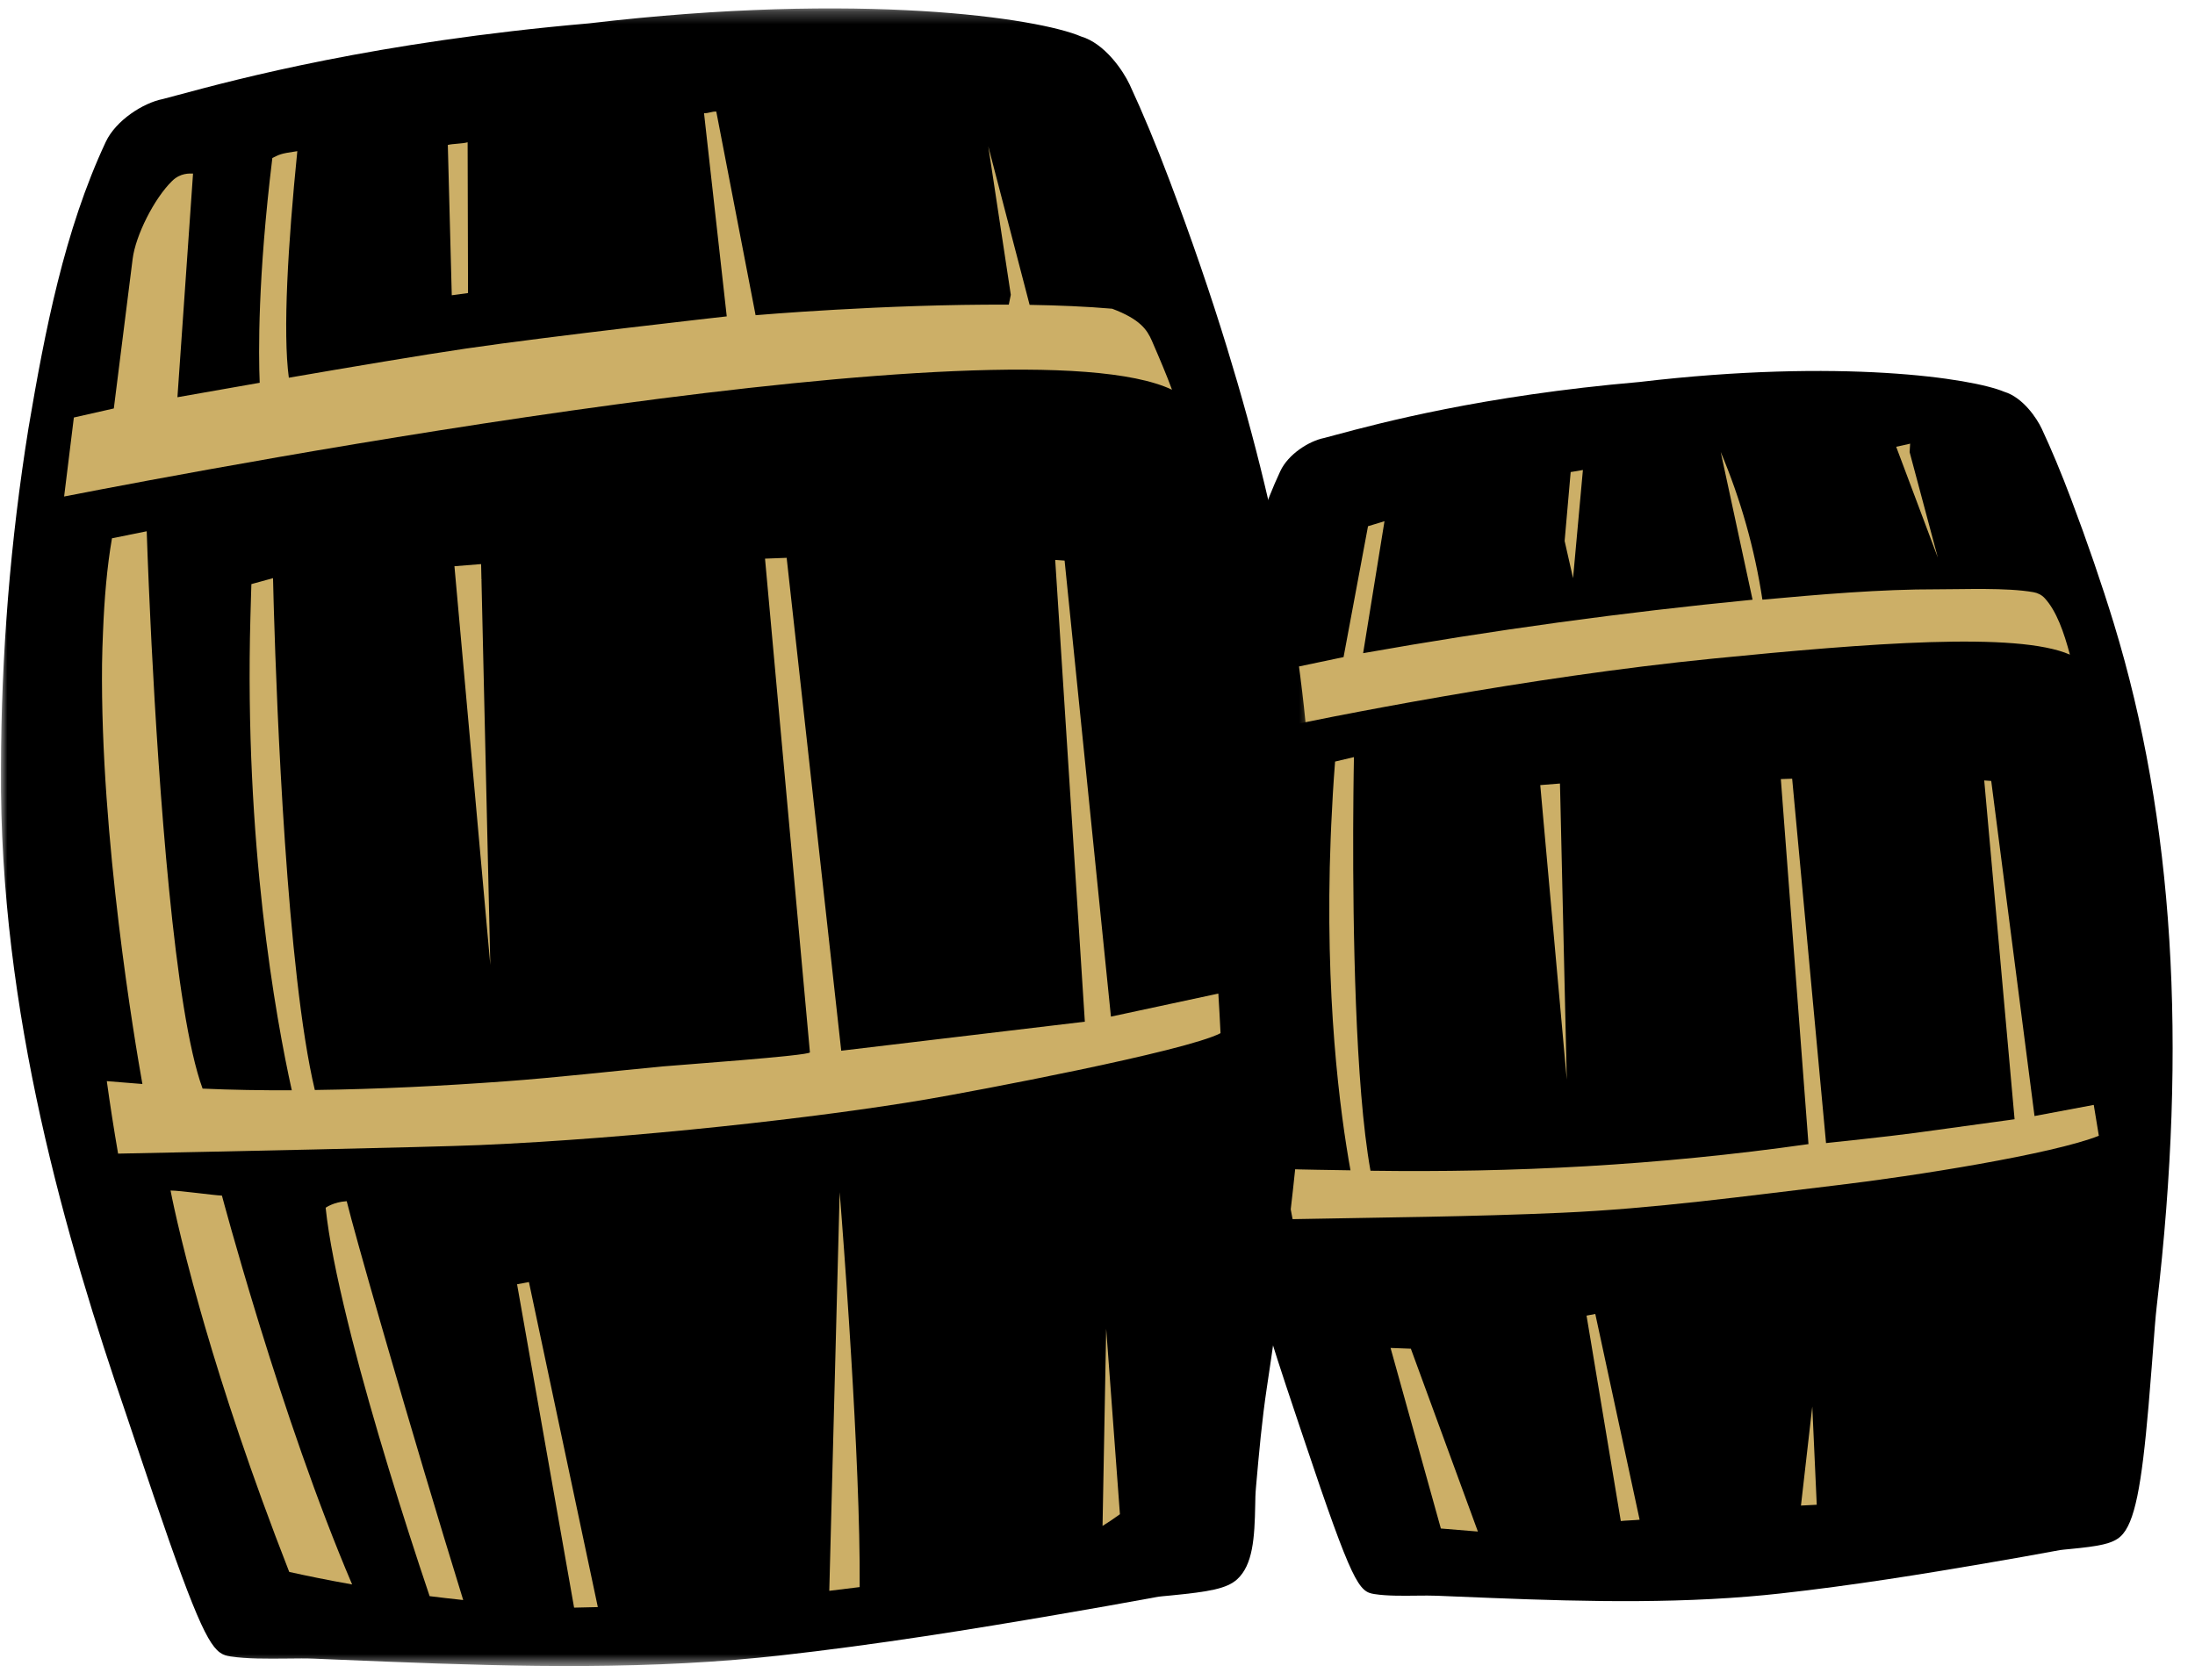 <svg xmlns="http://www.w3.org/2000/svg" xmlns:xlink="http://www.w3.org/1999/xlink" width="175" height="134" viewBox="0 0 175 134">
    <defs>
        <path id="18p06x6cwa" d="M0 0.249L104.571 0.249 104.571 132.444 0 132.444z"/>
    </defs>
    <g fill="none" fill-rule="evenodd">
        <g>
            <g>
                <g>
                    <g>
                        <path fill="#000" d="M171.47 108.67c.026-.356.054-.67.08-1.042.122-1.637.227-3.032.327-3.886 2.46-21.016 1.345-38.815-3.413-54.413v-.003c-.991-3.23-2.14-6.568-3.407-9.924-.798-2.117-1.564-3.954-2.343-5.622-.393-.847-1.512-2.511-2.995-2.956-2.546-1.076-13.028-2.677-29.071-.782-12.57 1.09-20.734 3.283-24.22 4.217l-.92.247c-1.227.244-2.876 1.298-3.504 2.643-2.462 5.253-3.606 11.236-4.571 16.924-1.067 6.618-1.612 13.383-1.626 20.098-.102 13.308 3.326 25.898 6.615 35.806l.977 2.927.468 1.396c3.914 11.693 4.404 12.223 5.653 12.409.972.15 2.184.138 3.353.124.582-.006 1.137-.012 1.594.007l1.542.063c7.644.315 15.519.64 23.293.003.854-.07 1.705-.151 2.556-.245 5.846-.648 11.565-1.582 16.386-2.41 1.969-.336 3.936-.683 5.909-1.05.15-.026.448-.051.805-.086 2.31-.222 3.382-.412 4.03-1.003 1.144-1.034 1.687-4.077 2.235-10.401l.247-3.041z" transform="translate(-77 -594) translate(0 -157) translate(77.073 660) translate(0 91.421)"/>
                        <path fill="#CCAF67" d="M144.77 119.583l-.356-7.832-.902 7.897c.419-.02.839-.041 1.258-.065M152.175 35.637l.041-.677c-.368.094-.742.168-1.113.249l3.322 8.842-2.25-8.414z" transform="translate(-77 -594) translate(0 -157) translate(77.073 660) translate(0 91.421)"/>
                        <path fill="#CCAF67" d="M164.953 51.786c-.474-1.786-1.07-3.483-2.008-4.502-.239-.26-.55-.416-.898-.478-2.134-.378-5.564-.226-7.637-.23-4.554-.012-9.437.415-13.972.827-.614-4.043-1.733-8.009-3.323-11.777l2.538 11.78c-10.399 1.013-20.76 2.436-31.048 4.264l1.703-10.525-1.314.401-1.949 10.436-6.112 1.284c-.239 1.543-.392 3.098-.554 4.651 5.554-1.174 21.31-4.343 36.115-5.815 12.441-1.236 24.257-2.159 28.46-.316M110.792 107.078l4.01 14.399c.984.08 1.968.16 2.952.242-1.78-4.86-3.563-9.72-5.344-14.58l-1.618-.061zM162.132 88.582l-3.451-26.722c-.178-.015-.371-.027-.558-.04l2.42 27.019s-4.756.656-7.915 1.088c-2.097.287-7.117.812-7.117.812l-2.701-29.06c-.298.01-.601.02-.902.032l2.203 29.11c-12.062 1.716-23.597 2.283-34.919 2.124-1.231-6.821-1.399-19.563-1.38-27.058l.004-.817c.013-3.092.056-5.112.056-5.112l-1.503.356c-.139 1.749-.234 3.427-.309 5.072-.017.345-.029.684-.042 1.025-.491 12.613.75 21.922 1.579 26.5-1.779-.036-3.568-.04-5.337-.112.198 1.36.472 2.678.721 4.007 7.158-.138 14.317-.191 21.469-.51 7.376-.327 14.651-1.334 21.978-2.201 6.062-.716 17.16-2.475 20.833-3.938-.11-.652-.242-1.453-.405-2.462l-4.724.887z" transform="translate(-77 -594) translate(0 -157) translate(77.073 660) translate(0 91.421)"/>
                        <path fill="#CCAF67" d="M126.127 37.06c-.324.063-.649.115-.975.164l-.482 5.498.672 2.967.785-8.628zM122.814 63.159L124.841 85.686 124.32 62.978 124.306 62.405 124.298 62.065 122.727 62.191 122.766 62.623zM127.58 106.524l-.466-2.155-.697.131.345 2.065.345 2.075 2.041 12.24c.28-.036 1.224-.068 1.5-.104l-2.62-12.167-.449-2.085z" transform="translate(-77 -594) translate(0 -157) translate(77.073 660) translate(0 91.421)"/>
                        <g transform="translate(-77 -594) translate(0 -157) translate(77.073 660) translate(0 91.421)">
                            <mask id="xtjvw6hlbb" fill="#fff">
                                <use xlink:href="#18p06x6cwa"/>
                            </mask>
                            <path fill="#000" d="M13.39 122.394c3.013 8.57 3.69 9.107 4.92 9.286 1.292.2 2.925.184 4.5.169.79-.01 1.543-.018 2.16.008l2.045.086c10.346.427 21.006.87 31.523.007 1.154-.095 2.306-.207 3.457-.332 7.94-.885 15.659-2.144 22.162-3.261 2.664-.455 5.326-.924 8.004-1.418.212-.042.63-.076 1.137-.124 3.038-.298 4.437-.538 5.262-1.287 1.26-1.154 1.394-3.296 1.442-5.973.006-.438.01-.814.065-1.423.239-2.714.468-5.278.86-7.886.24-1.57.456-3.086.67-4.602l.572-4.217c1.648-12.597 2.428-23.408 2.402-33.442-.046-12.591-2.277-25.886-6.812-40.654-1.314-4.293-2.867-8.806-4.607-13.412-1.071-2.836-2.106-5.32-3.161-7.594-.52-1.108-1.98-3.282-3.885-3.842-3.377-1.448-17.463-3.608-39.22-1.041-16.988 1.477-28.02 4.436-32.73 5.702l-1.26.336c-1.552.305-3.726 1.693-4.534 3.407-3.314 7.072-4.862 15.149-6.164 22.83C.756 42.674.018 51.815.003 60.872c-.15 19.396 5.26 37.724 9.992 51.527l.89 2.652c.482 1.436.91 2.708 1.319 3.905l1.187 3.439z" mask="url(#xtjvw6hlbb)"/>
                        </g>
                        <path fill="#CCAF67" d="M93.367 30.66c-.435-1.184-.946-2.385-1.613-3.924-.378-.869-.949-1.707-3.159-2.537-2.047-.177-4.287-.27-6.58-.308l-3.294-12.636 1.794 11.834-.16.786c-9.893-.05-20.187.841-20.187.841L57.034 8.477c-.33-.025-.646.152-.977.128l1.811 16.205s-13.914 1.557-20.803 2.568c-3.45.506-9.217 1.48-14.11 2.324-.487-3.636-.07-10.639.676-18.068-1.432.205-1.413.275-1.99.545-1.166 9.541-1.105 15.575-1.009 17.926-3.753.653-6.558 1.153-6.558 1.153l1.244-17.839c-.277.001-.995-.066-1.667.59-1.43 1.395-2.913 4.343-3.149 6.22l-1.5 11.925-3.186.721-.776 6.3c11.965-2.334 75.891-14.405 88.327-8.516M84.805 44.286c-.24-.019-.5-.036-.75-.053l2.363 36.826-19.423 2.315-4.35-39.308c-.57.019-1.15.043-1.725.065l3.579 39.372c-.018.269-10.69 1.023-11.751 1.124-4.188.4-8.371.882-12.568 1.19-4.994.366-10.082.621-15.153.689-2.227-9.349-3.04-30.65-3.261-38.144-.01-.304-.018-.582-.024-.838-.033-1.162-.047-1.839-.047-1.839l-1.725.476c-.024.565-.03 1.107-.05 1.665l-.027.949c-.495 18.01 2.01 31.936 3.299 37.754-2.382.007-4.756-.026-7.112-.134-2.261-6.131-3.503-24.321-4.07-35.443l-.087-1.804c-.207-4.318-.298-7.201-.298-7.201l-2.77.56c-.394 2.27-.61 4.807-.714 7.463-.033.839-.068 1.677-.077 2.539-.15 13.893 2.629 30.225 3.217 33.519l-2.838-.229c.255 1.843.557 3.791.9 5.781 7.169-.144 24.756-.508 28.805-.681 12.317-.528 27.178-2.203 35.64-3.644 3.799-.647 20.69-3.833 23.449-5.281-.052-1.078-.111-2.145-.175-3.158l-8.563 1.838-3.694-36.368z" transform="translate(-77 -594) translate(0 -157) translate(77.073 660) translate(0 91.421)"/>
                        <path fill="#CCAF67" d="M37.21 10.925c-.43.124-1.148.106-1.58.213l.315 11.988 1.296-.177-.032-12.024zM36.158 44.736l.058.645.06.665 2.742 30.49-.705-30.715.043-.025-.044.005-.028-1.236-2.126.171zM67.787 107.743c-.115-1.903-.233-3.702-.346-5.34-.31-4.53-.57-7.744-.57-7.744l-.205 7.838-.134 5.143-.489 18.807c.805-.093 1.61-.192 2.423-.298.036-5.09-.302-12.2-.679-18.406M89.215 120.338l-1.096-14.796-.29 15.73c.414-.252.888-.573 1.386-.934zM47.59 127.745l-4.277-20.184-.459-2.164-.757-3.574-.945.177.613 3.474.375 2.128 3.558 20.186c.088-.001.773-.012 1.891-.043M30.816 106.958l-.558-1.93c-1.338-4.645-2.355-8.293-2.688-9.654-1.047.06-1.68.522-1.68.522.245 2.378.885 5.53 1.747 9.034.116.475.232.945.356 1.432 1.687 6.59 4.07 14.226 6.187 20.51.865.11 1.757.212 2.677.31-1.985-6.414-4.235-13.99-6.041-20.224M20.7 105.514l-.283-.924c-1.727-5.635-2.796-9.661-2.796-9.661-.734-.032-3.36-.408-4.096-.405 0 0 .654 3.508 2.4 9.649.106.378.222.776.338 1.174 1.476 5.069 3.65 11.732 6.723 19.592 1.292.29 2.991.64 5.015 1-2.84-6.652-5.422-14.355-7.3-20.425" transform="translate(-77 -594) translate(0 -157) translate(77.073 660) translate(0 91.421)"/>
                    </g>
                </g>
            </g>
        </g>
    </g>
</svg>
